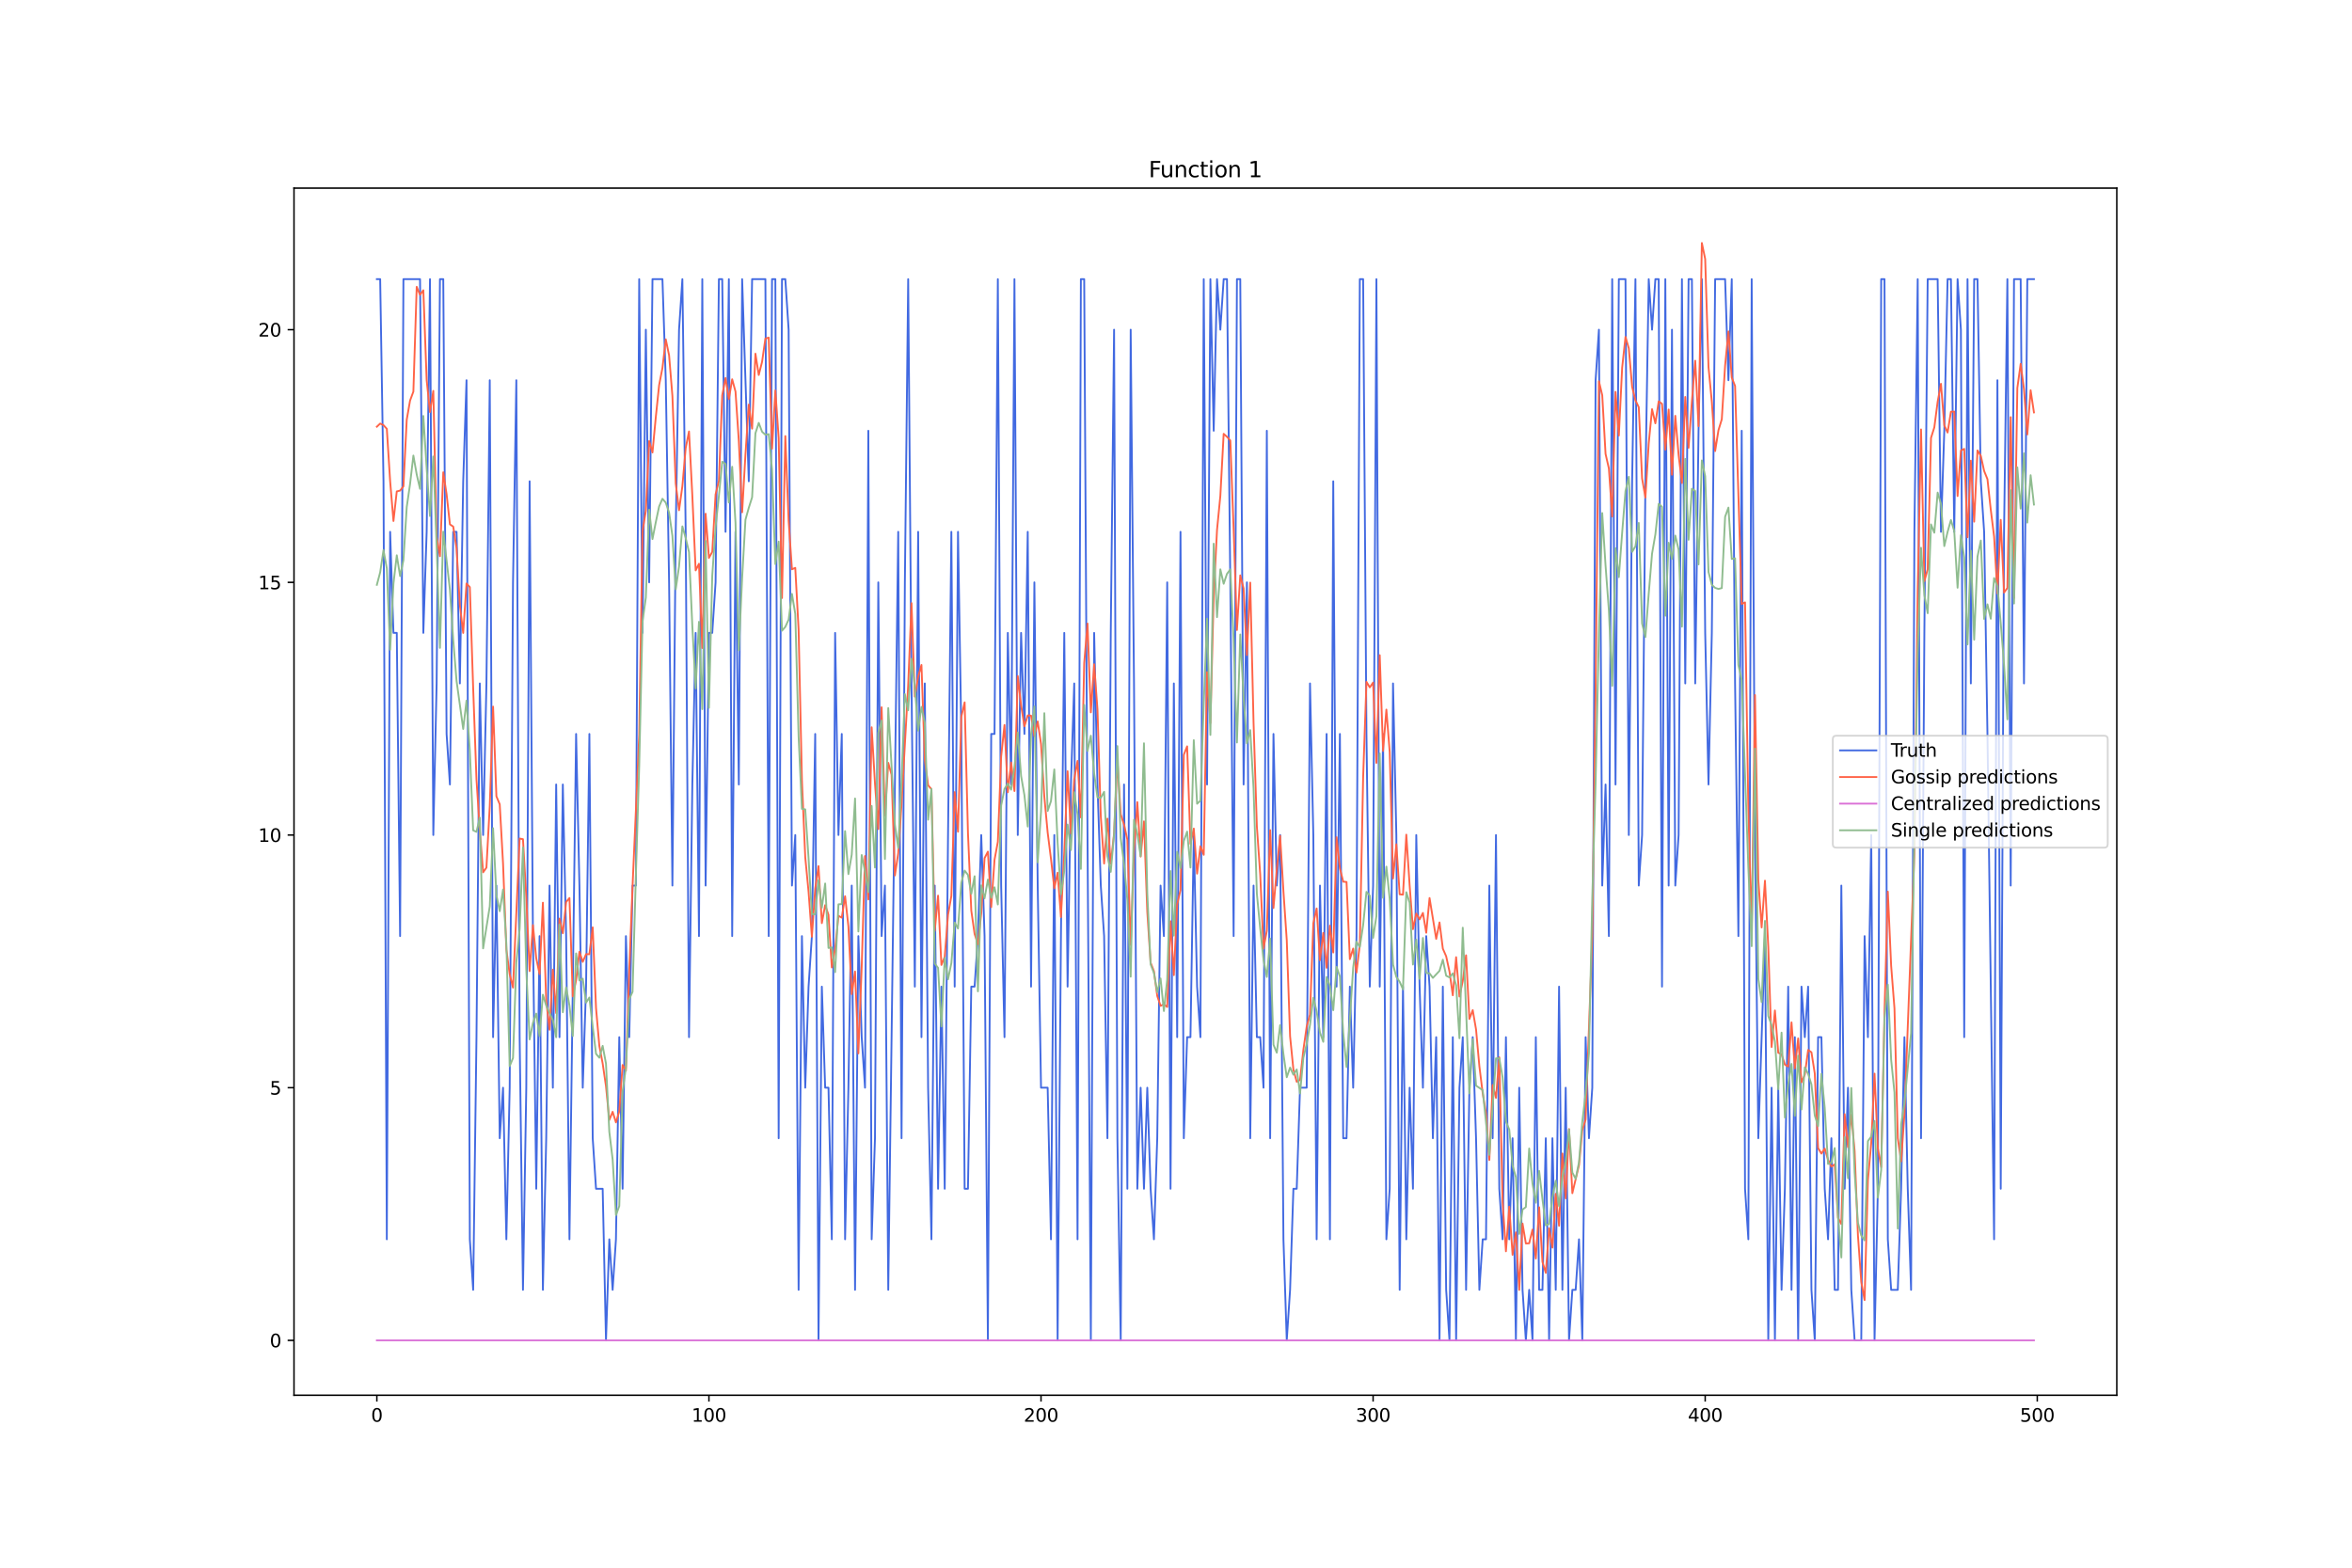 <?xml version="1.0" encoding="utf-8" standalone="no"?>
<!DOCTYPE svg PUBLIC "-//W3C//DTD SVG 1.1//EN"
  "http://www.w3.org/Graphics/SVG/1.1/DTD/svg11.dtd">
<svg xmlns:xlink="http://www.w3.org/1999/xlink" width="1296pt" height="864pt" viewBox="0 0 1296 864" xmlns="http://www.w3.org/2000/svg" version="1.1">
 <defs>
  <style type="text/css">*{stroke-linejoin: round; stroke-linecap: butt}</style>
 </defs>
 <g id="figure_1">
  <g id="patch_1">
   <path d="M 0 864 
L 1296 864 
L 1296 0 
L 0 0 
z
" style="fill: #ffffff"/>
  </g>
  <g id="axes_1">
   <g id="patch_2">
    <path d="M 162 768.96 
L 1166.4 768.96 
L 1166.4 103.68 
L 162 103.68 
z
" style="fill: #ffffff"/>
   </g>
   <g id="matplotlib.axis_1">
    <g id="xtick_1">
     <g id="line2d_1">
      <defs>
       <path id="m7143f6f6cc" d="M 0 0 
L 0 3.5 
" style="stroke: #000000; stroke-width: 0.8"/>
      </defs>
      <g>
       <use xlink:href="#m7143f6f6cc" x="207.655" y="768.96" style="stroke: #000000; stroke-width: 0.8"/>
      </g>
     </g>
     <g id="text_1">
      <!-- 0 -->
      <g transform="translate(204.473 783.558) scale(0.1 -0.1)">
       <defs>
        <path id="DejaVuSans-30" d="M 2034 4250 
Q 1547 4250 1301 3770 
Q 1056 3291 1056 2328 
Q 1056 1369 1301 889 
Q 1547 409 2034 409 
Q 2525 409 2770 889 
Q 3016 1369 3016 2328 
Q 3016 3291 2770 3770 
Q 2525 4250 2034 4250 
z
M 2034 4750 
Q 2819 4750 3233 4129 
Q 3647 3509 3647 2328 
Q 3647 1150 3233 529 
Q 2819 -91 2034 -91 
Q 1250 -91 836 529 
Q 422 1150 422 2328 
Q 422 3509 836 4129 
Q 1250 4750 2034 4750 
z
" transform="scale(0.016)"/>
       </defs>
       <use xlink:href="#DejaVuSans-30"/>
      </g>
     </g>
    </g>
    <g id="xtick_2">
     <g id="line2d_2">
      <g>
       <use xlink:href="#m7143f6f6cc" x="390.639" y="768.96" style="stroke: #000000; stroke-width: 0.8"/>
      </g>
     </g>
     <g id="text_2">
      <!-- 100 -->
      <g transform="translate(381.095 783.558) scale(0.1 -0.1)">
       <defs>
        <path id="DejaVuSans-31" d="M 794 531 
L 1825 531 
L 1825 4091 
L 703 3866 
L 703 4441 
L 1819 4666 
L 2450 4666 
L 2450 531 
L 3481 531 
L 3481 0 
L 794 0 
L 794 531 
z
" transform="scale(0.016)"/>
       </defs>
       <use xlink:href="#DejaVuSans-31"/>
       <use xlink:href="#DejaVuSans-30" x="63.623"/>
       <use xlink:href="#DejaVuSans-30" x="127.246"/>
      </g>
     </g>
    </g>
    <g id="xtick_3">
     <g id="line2d_3">
      <g>
       <use xlink:href="#m7143f6f6cc" x="573.623" y="768.96" style="stroke: #000000; stroke-width: 0.8"/>
      </g>
     </g>
     <g id="text_3">
      <!-- 200 -->
      <g transform="translate(564.079 783.558) scale(0.1 -0.1)">
       <defs>
        <path id="DejaVuSans-32" d="M 1228 531 
L 3431 531 
L 3431 0 
L 469 0 
L 469 531 
Q 828 903 1448 1529 
Q 2069 2156 2228 2338 
Q 2531 2678 2651 2914 
Q 2772 3150 2772 3378 
Q 2772 3750 2511 3984 
Q 2250 4219 1831 4219 
Q 1534 4219 1204 4116 
Q 875 4013 500 3803 
L 500 4441 
Q 881 4594 1212 4672 
Q 1544 4750 1819 4750 
Q 2544 4750 2975 4387 
Q 3406 4025 3406 3419 
Q 3406 3131 3298 2873 
Q 3191 2616 2906 2266 
Q 2828 2175 2409 1742 
Q 1991 1309 1228 531 
z
" transform="scale(0.016)"/>
       </defs>
       <use xlink:href="#DejaVuSans-32"/>
       <use xlink:href="#DejaVuSans-30" x="63.623"/>
       <use xlink:href="#DejaVuSans-30" x="127.246"/>
      </g>
     </g>
    </g>
    <g id="xtick_4">
     <g id="line2d_4">
      <g>
       <use xlink:href="#m7143f6f6cc" x="756.607" y="768.96" style="stroke: #000000; stroke-width: 0.8"/>
      </g>
     </g>
     <g id="text_4">
      <!-- 300 -->
      <g transform="translate(747.063 783.558) scale(0.1 -0.1)">
       <defs>
        <path id="DejaVuSans-33" d="M 2597 2516 
Q 3050 2419 3304 2112 
Q 3559 1806 3559 1356 
Q 3559 666 3084 287 
Q 2609 -91 1734 -91 
Q 1441 -91 1130 -33 
Q 819 25 488 141 
L 488 750 
Q 750 597 1062 519 
Q 1375 441 1716 441 
Q 2309 441 2620 675 
Q 2931 909 2931 1356 
Q 2931 1769 2642 2001 
Q 2353 2234 1838 2234 
L 1294 2234 
L 1294 2753 
L 1863 2753 
Q 2328 2753 2575 2939 
Q 2822 3125 2822 3475 
Q 2822 3834 2567 4026 
Q 2313 4219 1838 4219 
Q 1578 4219 1281 4162 
Q 984 4106 628 3988 
L 628 4550 
Q 988 4650 1302 4700 
Q 1616 4750 1894 4750 
Q 2613 4750 3031 4423 
Q 3450 4097 3450 3541 
Q 3450 3153 3228 2886 
Q 3006 2619 2597 2516 
z
" transform="scale(0.016)"/>
       </defs>
       <use xlink:href="#DejaVuSans-33"/>
       <use xlink:href="#DejaVuSans-30" x="63.623"/>
       <use xlink:href="#DejaVuSans-30" x="127.246"/>
      </g>
     </g>
    </g>
    <g id="xtick_5">
     <g id="line2d_5">
      <g>
       <use xlink:href="#m7143f6f6cc" x="939.591" y="768.96" style="stroke: #000000; stroke-width: 0.8"/>
      </g>
     </g>
     <g id="text_5">
      <!-- 400 -->
      <g transform="translate(930.047 783.558) scale(0.1 -0.1)">
       <defs>
        <path id="DejaVuSans-34" d="M 2419 4116 
L 825 1625 
L 2419 1625 
L 2419 4116 
z
M 2253 4666 
L 3047 4666 
L 3047 1625 
L 3713 1625 
L 3713 1100 
L 3047 1100 
L 3047 0 
L 2419 0 
L 2419 1100 
L 313 1100 
L 313 1709 
L 2253 4666 
z
" transform="scale(0.016)"/>
       </defs>
       <use xlink:href="#DejaVuSans-34"/>
       <use xlink:href="#DejaVuSans-30" x="63.623"/>
       <use xlink:href="#DejaVuSans-30" x="127.246"/>
      </g>
     </g>
    </g>
    <g id="xtick_6">
     <g id="line2d_6">
      <g>
       <use xlink:href="#m7143f6f6cc" x="1122.575" y="768.96" style="stroke: #000000; stroke-width: 0.8"/>
      </g>
     </g>
     <g id="text_6">
      <!-- 500 -->
      <g transform="translate(1113.032 783.558) scale(0.1 -0.1)">
       <defs>
        <path id="DejaVuSans-35" d="M 691 4666 
L 3169 4666 
L 3169 4134 
L 1269 4134 
L 1269 2991 
Q 1406 3038 1543 3061 
Q 1681 3084 1819 3084 
Q 2600 3084 3056 2656 
Q 3513 2228 3513 1497 
Q 3513 744 3044 326 
Q 2575 -91 1722 -91 
Q 1428 -91 1123 -41 
Q 819 9 494 109 
L 494 744 
Q 775 591 1075 516 
Q 1375 441 1709 441 
Q 2250 441 2565 725 
Q 2881 1009 2881 1497 
Q 2881 1984 2565 2268 
Q 2250 2553 1709 2553 
Q 1456 2553 1204 2497 
Q 953 2441 691 2322 
L 691 4666 
z
" transform="scale(0.016)"/>
       </defs>
       <use xlink:href="#DejaVuSans-35"/>
       <use xlink:href="#DejaVuSans-30" x="63.623"/>
       <use xlink:href="#DejaVuSans-30" x="127.246"/>
      </g>
     </g>
    </g>
   </g>
   <g id="matplotlib.axis_2">
    <g id="ytick_1">
     <g id="line2d_7">
      <defs>
       <path id="m792670efae" d="M 0 0 
L -3.5 0 
" style="stroke: #000000; stroke-width: 0.8"/>
      </defs>
      <g>
       <use xlink:href="#m792670efae" x="162" y="738.72" style="stroke: #000000; stroke-width: 0.8"/>
      </g>
     </g>
     <g id="text_7">
      <!-- 0 -->
      <g transform="translate(148.637 742.519) scale(0.1 -0.1)">
       <use xlink:href="#DejaVuSans-30"/>
      </g>
     </g>
    </g>
    <g id="ytick_2">
     <g id="line2d_8">
      <g>
       <use xlink:href="#m792670efae" x="162" y="599.466" style="stroke: #000000; stroke-width: 0.8"/>
      </g>
     </g>
     <g id="text_8">
      <!-- 5 -->
      <g transform="translate(148.637 603.265) scale(0.1 -0.1)">
       <use xlink:href="#DejaVuSans-35"/>
      </g>
     </g>
    </g>
    <g id="ytick_3">
     <g id="line2d_9">
      <g>
       <use xlink:href="#m792670efae" x="162" y="460.211" style="stroke: #000000; stroke-width: 0.8"/>
      </g>
     </g>
     <g id="text_9">
      <!-- 10 -->
      <g transform="translate(142.275 464.01) scale(0.1 -0.1)">
       <use xlink:href="#DejaVuSans-31"/>
       <use xlink:href="#DejaVuSans-30" x="63.623"/>
      </g>
     </g>
    </g>
    <g id="ytick_4">
     <g id="line2d_10">
      <g>
       <use xlink:href="#m792670efae" x="162" y="320.957" style="stroke: #000000; stroke-width: 0.8"/>
      </g>
     </g>
     <g id="text_10">
      <!-- 15 -->
      <g transform="translate(142.275 324.756) scale(0.1 -0.1)">
       <use xlink:href="#DejaVuSans-31"/>
       <use xlink:href="#DejaVuSans-35" x="63.623"/>
      </g>
     </g>
    </g>
    <g id="ytick_5">
     <g id="line2d_11">
      <g>
       <use xlink:href="#m792670efae" x="162" y="181.702" style="stroke: #000000; stroke-width: 0.8"/>
      </g>
     </g>
     <g id="text_11">
      <!-- 20 -->
      <g transform="translate(142.275 185.501) scale(0.1 -0.1)">
       <use xlink:href="#DejaVuSans-32"/>
       <use xlink:href="#DejaVuSans-30" x="63.623"/>
      </g>
     </g>
    </g>
   </g>
   <g id="line2d_12">
    <path d="M 207.655 153.851 
L 209.484 153.851 
L 211.314 265.255 
L 213.144 683.018 
L 214.974 293.106 
L 216.804 348.807 
L 218.634 348.807 
L 220.463 515.913 
L 222.293 153.851 
L 231.442 153.851 
L 233.272 348.807 
L 235.102 293.106 
L 236.932 153.851 
L 238.762 460.211 
L 240.592 376.658 
L 242.422 153.851 
L 244.251 153.851 
L 246.081 404.509 
L 247.911 432.36 
L 249.741 293.106 
L 251.571 293.106 
L 253.401 376.658 
L 255.23 265.255 
L 257.06 209.553 
L 258.89 683.018 
L 260.72 710.869 
L 262.55 571.615 
L 264.38 376.658 
L 266.209 460.211 
L 268.039 376.658 
L 269.869 209.553 
L 271.699 571.615 
L 273.529 488.062 
L 275.359 627.316 
L 277.189 599.466 
L 279.018 683.018 
L 280.848 599.466 
L 282.678 320.957 
L 284.508 209.553 
L 286.338 571.615 
L 288.168 710.869 
L 289.997 599.466 
L 291.827 265.255 
L 293.657 515.913 
L 295.487 655.167 
L 297.317 515.913 
L 299.147 710.869 
L 300.976 627.316 
L 302.806 488.062 
L 304.636 599.466 
L 306.466 432.36 
L 308.296 571.615 
L 310.126 432.36 
L 311.956 515.913 
L 313.785 683.018 
L 317.445 404.509 
L 319.275 488.062 
L 321.105 599.466 
L 322.935 543.764 
L 324.764 404.509 
L 326.594 627.316 
L 328.424 655.167 
L 332.084 655.167 
L 333.914 738.72 
L 335.743 683.018 
L 337.573 710.869 
L 339.403 683.018 
L 341.233 571.615 
L 343.063 655.167 
L 344.893 515.913 
L 346.723 571.615 
L 348.552 488.062 
L 350.382 488.062 
L 352.212 153.851 
L 354.042 348.807 
L 355.872 181.702 
L 357.702 320.957 
L 359.531 153.851 
L 365.021 153.851 
L 366.851 209.553 
L 368.681 320.957 
L 370.51 488.062 
L 372.34 293.106 
L 374.17 181.702 
L 376 153.851 
L 377.83 293.106 
L 379.66 571.615 
L 381.489 432.36 
L 383.319 348.807 
L 385.149 515.913 
L 386.979 153.851 
L 388.809 488.062 
L 390.639 348.807 
L 392.469 348.807 
L 394.298 320.957 
L 396.128 153.851 
L 397.958 153.851 
L 399.788 293.106 
L 401.618 153.851 
L 403.448 515.913 
L 405.277 293.106 
L 407.107 432.36 
L 408.937 153.851 
L 412.597 265.255 
L 414.427 153.851 
L 421.746 153.851 
L 423.576 515.913 
L 425.406 153.851 
L 427.236 153.851 
L 429.065 627.316 
L 430.895 153.851 
L 432.725 153.851 
L 434.555 181.702 
L 436.385 488.062 
L 438.215 460.211 
L 440.044 710.869 
L 441.874 515.913 
L 443.704 599.466 
L 445.534 543.764 
L 447.364 515.913 
L 449.194 404.509 
L 451.023 738.72 
L 452.853 543.764 
L 454.683 599.466 
L 456.513 599.466 
L 458.343 683.018 
L 460.173 348.807 
L 462.003 460.211 
L 463.832 404.509 
L 465.662 683.018 
L 467.492 599.466 
L 469.322 488.062 
L 471.152 710.869 
L 472.982 515.913 
L 474.811 571.615 
L 476.641 599.466 
L 478.471 237.404 
L 480.301 683.018 
L 482.131 627.316 
L 483.961 320.957 
L 485.79 515.913 
L 487.62 488.062 
L 489.45 710.869 
L 494.94 293.106 
L 496.77 627.316 
L 498.599 320.957 
L 500.429 153.851 
L 502.259 376.658 
L 504.089 543.764 
L 505.919 293.106 
L 507.749 571.615 
L 509.578 376.658 
L 511.408 599.466 
L 513.238 683.018 
L 515.068 488.062 
L 516.898 655.167 
L 518.728 543.764 
L 520.557 655.167 
L 522.387 460.211 
L 524.217 293.106 
L 526.047 543.764 
L 527.877 293.106 
L 529.707 404.509 
L 531.536 655.167 
L 533.366 655.167 
L 535.196 543.764 
L 537.026 543.764 
L 538.856 515.913 
L 540.686 460.211 
L 542.516 515.913 
L 544.345 738.72 
L 546.175 404.509 
L 548.005 404.509 
L 549.835 153.851 
L 551.665 488.062 
L 553.495 571.615 
L 555.324 348.807 
L 557.154 432.36 
L 558.984 153.851 
L 560.814 460.211 
L 562.644 348.807 
L 564.474 404.509 
L 566.303 293.106 
L 568.133 543.764 
L 569.963 320.957 
L 571.793 488.062 
L 573.623 599.466 
L 577.283 599.466 
L 579.112 683.018 
L 580.942 460.211 
L 582.772 738.72 
L 584.602 515.913 
L 586.432 348.807 
L 588.262 543.764 
L 590.091 432.36 
L 591.921 376.658 
L 593.751 683.018 
L 595.581 153.851 
L 597.411 153.851 
L 599.241 460.211 
L 601.07 738.72 
L 602.9 348.807 
L 604.73 432.36 
L 606.56 488.062 
L 608.39 515.913 
L 610.22 627.316 
L 612.05 348.807 
L 613.879 181.702 
L 615.709 627.316 
L 617.539 738.72 
L 619.369 432.36 
L 621.199 655.167 
L 623.029 181.702 
L 624.858 376.658 
L 626.688 655.167 
L 628.518 599.466 
L 630.348 655.167 
L 632.178 599.466 
L 634.008 655.167 
L 635.837 683.018 
L 637.667 627.316 
L 639.497 488.062 
L 641.327 515.913 
L 643.157 320.957 
L 644.987 655.167 
L 646.817 376.658 
L 648.646 571.615 
L 650.476 293.106 
L 652.306 627.316 
L 654.136 571.615 
L 655.966 571.615 
L 657.796 460.211 
L 659.625 543.764 
L 661.455 571.615 
L 663.285 153.851 
L 665.115 432.36 
L 666.945 153.851 
L 668.775 237.404 
L 670.604 153.851 
L 672.434 181.702 
L 674.264 153.851 
L 676.094 153.851 
L 677.924 320.957 
L 679.754 515.913 
L 681.583 153.851 
L 683.413 153.851 
L 685.243 432.36 
L 687.073 320.957 
L 688.903 627.316 
L 690.733 488.062 
L 692.563 571.615 
L 694.392 571.615 
L 696.222 599.466 
L 698.052 237.404 
L 699.882 627.316 
L 701.712 404.509 
L 703.542 488.062 
L 705.371 460.211 
L 707.201 683.018 
L 709.031 738.72 
L 710.861 710.869 
L 712.691 655.167 
L 714.521 655.167 
L 716.35 599.466 
L 720.01 599.466 
L 721.84 376.658 
L 723.67 460.211 
L 725.5 683.018 
L 727.33 488.062 
L 729.159 571.615 
L 730.989 404.509 
L 732.819 683.018 
L 734.649 265.255 
L 736.479 543.764 
L 738.309 404.509 
L 740.138 627.316 
L 741.968 627.316 
L 743.798 543.764 
L 745.628 599.466 
L 747.458 515.913 
L 749.288 153.851 
L 751.117 153.851 
L 752.947 404.509 
L 754.777 543.764 
L 756.607 488.062 
L 758.437 153.851 
L 760.267 543.764 
L 762.097 404.509 
L 763.926 683.018 
L 765.756 655.167 
L 767.586 376.658 
L 769.416 460.211 
L 771.246 710.869 
L 773.076 543.764 
L 774.905 683.018 
L 776.735 599.466 
L 778.565 655.167 
L 780.395 460.211 
L 782.225 543.764 
L 784.055 599.466 
L 785.884 515.913 
L 787.714 543.764 
L 789.544 627.316 
L 791.374 571.615 
L 793.204 738.72 
L 795.034 543.764 
L 796.864 710.869 
L 798.693 738.72 
L 800.523 571.615 
L 802.353 738.72 
L 804.183 599.466 
L 806.013 571.615 
L 807.843 710.869 
L 809.672 599.466 
L 811.502 571.615 
L 813.332 627.316 
L 815.162 710.869 
L 816.992 683.018 
L 818.822 683.018 
L 820.651 488.062 
L 822.481 627.316 
L 824.311 460.211 
L 826.141 655.167 
L 827.971 683.018 
L 829.801 571.615 
L 831.63 683.018 
L 833.46 627.316 
L 835.29 738.72 
L 837.12 599.466 
L 838.95 710.869 
L 840.78 738.72 
L 842.61 710.869 
L 844.439 738.72 
L 846.269 571.615 
L 848.099 710.869 
L 849.929 710.869 
L 851.759 627.316 
L 853.589 738.72 
L 855.418 627.316 
L 857.248 710.869 
L 859.078 543.764 
L 860.908 710.869 
L 862.738 599.466 
L 864.568 738.72 
L 866.397 710.869 
L 868.227 710.869 
L 870.057 683.018 
L 871.887 738.72 
L 873.717 571.615 
L 875.547 627.316 
L 877.377 599.466 
L 879.206 209.553 
L 881.036 181.702 
L 882.866 488.062 
L 884.696 432.36 
L 886.526 515.913 
L 888.356 153.851 
L 890.185 432.36 
L 892.015 153.851 
L 895.675 153.851 
L 897.505 460.211 
L 899.335 265.255 
L 901.164 153.851 
L 902.994 488.062 
L 904.824 460.211 
L 906.654 265.255 
L 908.484 153.851 
L 910.314 181.702 
L 912.144 153.851 
L 913.973 153.851 
L 915.803 543.764 
L 917.633 153.851 
L 919.463 488.062 
L 921.293 181.702 
L 923.123 488.062 
L 924.952 460.211 
L 926.782 153.851 
L 928.612 376.658 
L 930.442 153.851 
L 932.272 153.851 
L 934.102 376.658 
L 935.931 237.404 
L 937.761 153.851 
L 939.591 348.807 
L 941.421 432.36 
L 943.251 348.807 
L 945.081 153.851 
L 950.57 153.851 
L 952.4 209.553 
L 954.23 153.851 
L 956.06 376.658 
L 957.89 515.913 
L 959.719 237.404 
L 961.549 655.167 
L 963.379 683.018 
L 965.209 153.851 
L 967.039 460.211 
L 968.869 627.316 
L 972.528 515.913 
L 974.358 738.72 
L 976.188 599.466 
L 978.018 738.72 
L 979.848 599.466 
L 981.678 710.869 
L 983.507 655.167 
L 985.337 543.764 
L 987.167 710.869 
L 988.997 571.615 
L 990.827 738.72 
L 992.657 543.764 
L 994.486 571.615 
L 996.316 543.764 
L 998.146 710.869 
L 999.976 738.72 
L 1001.806 571.615 
L 1003.636 571.615 
L 1005.465 655.167 
L 1007.295 683.018 
L 1009.125 627.316 
L 1010.955 710.869 
L 1012.785 710.869 
L 1014.615 488.062 
L 1016.444 655.167 
L 1018.274 599.466 
L 1020.104 710.869 
L 1021.934 738.72 
L 1025.594 738.72 
L 1027.424 515.913 
L 1029.253 571.615 
L 1031.083 460.211 
L 1032.913 738.72 
L 1034.743 655.167 
L 1036.573 153.851 
L 1038.403 153.851 
L 1040.232 683.018 
L 1042.062 710.869 
L 1045.722 710.869 
L 1047.552 655.167 
L 1049.382 571.615 
L 1051.211 655.167 
L 1053.041 710.869 
L 1054.871 293.106 
L 1056.701 153.851 
L 1058.531 627.316 
L 1060.361 348.807 
L 1062.191 153.851 
L 1067.68 153.851 
L 1069.51 293.106 
L 1071.34 237.404 
L 1073.17 153.851 
L 1074.999 153.851 
L 1076.829 293.106 
L 1078.659 153.851 
L 1080.489 181.702 
L 1082.319 571.615 
L 1084.149 153.851 
L 1085.978 376.658 
L 1087.808 153.851 
L 1089.638 153.851 
L 1091.468 265.255 
L 1093.298 293.106 
L 1095.128 404.509 
L 1098.787 683.018 
L 1100.617 209.553 
L 1102.447 655.167 
L 1104.277 293.106 
L 1106.107 153.851 
L 1107.937 488.062 
L 1109.766 153.851 
L 1113.426 153.851 
L 1115.256 376.658 
L 1117.086 153.851 
L 1120.745 153.851 
L 1120.745 153.851 
" clip-path="url(#p0421cc90f9)" style="fill: none; stroke: #4169e1; stroke-linecap: square"/>
   </g>
   <g id="line2d_13">
    <path d="M 207.655 235.17 
L 209.484 233.431 
L 211.314 234.307 
L 213.144 236.338 
L 214.974 265.211 
L 216.804 287.143 
L 218.634 270.823 
L 220.463 270.387 
L 222.293 268.042 
L 224.123 231.277 
L 225.953 220.772 
L 227.783 215.811 
L 229.613 158.062 
L 231.442 162.478 
L 233.272 159.967 
L 235.102 209.53 
L 236.932 227.106 
L 238.762 215.432 
L 240.592 295.748 
L 242.422 306.539 
L 244.251 260.292 
L 246.081 272.341 
L 247.911 289 
L 249.741 290.226 
L 251.571 302.204 
L 253.401 333.558 
L 255.23 348.844 
L 257.06 321.591 
L 258.89 323.58 
L 260.72 379.111 
L 262.55 429.595 
L 264.38 457.663 
L 266.209 480.757 
L 268.039 478.157 
L 269.869 444.101 
L 271.699 389.432 
L 273.529 438.862 
L 275.359 443.282 
L 277.189 475.845 
L 279.018 523.318 
L 280.848 536.964 
L 282.678 544.305 
L 286.338 462.149 
L 288.168 462.498 
L 289.997 494.55 
L 291.827 535.218 
L 293.657 509.885 
L 295.487 528.104 
L 297.317 536.844 
L 299.147 497.496 
L 300.976 551.561 
L 302.806 567.534 
L 304.636 534.398 
L 306.466 558.329 
L 308.296 506.256 
L 310.126 514.338 
L 311.956 497.136 
L 313.785 494.919 
L 315.615 549.152 
L 317.445 540.28 
L 319.275 524.556 
L 321.105 530.098 
L 322.935 525.878 
L 324.764 525.885 
L 326.594 511.098 
L 328.424 555.611 
L 330.254 576.455 
L 332.084 586.111 
L 333.914 598.653 
L 335.743 617.259 
L 337.573 612.738 
L 339.403 618.599 
L 341.233 612.522 
L 343.063 586.932 
L 344.893 590.083 
L 346.723 535.149 
L 348.552 488.317 
L 352.212 405.083 
L 354.042 292.793 
L 355.872 281.508 
L 357.702 243.074 
L 359.531 249.383 
L 361.361 229.876 
L 363.191 212.243 
L 365.021 202.801 
L 366.851 187.032 
L 368.681 195.824 
L 370.51 218.248 
L 372.34 266.531 
L 374.17 281.209 
L 376 267.945 
L 377.83 246.974 
L 379.66 237.782 
L 381.489 273.16 
L 383.319 314.367 
L 385.149 310.706 
L 386.979 357.157 
L 388.809 283.118 
L 390.639 307.482 
L 392.469 304.136 
L 394.298 272.455 
L 396.128 265.056 
L 397.958 217.887 
L 399.788 208.334 
L 401.618 219.978 
L 403.448 209.031 
L 405.277 215.82 
L 407.107 243.059 
L 408.937 282.332 
L 410.767 250.372 
L 412.597 222.968 
L 414.427 236.238 
L 416.256 194.922 
L 418.086 206.673 
L 419.916 199.403 
L 421.746 186.593 
L 423.576 186.065 
L 425.406 247.305 
L 427.236 215.219 
L 429.065 241.43 
L 430.895 329.598 
L 432.725 240.351 
L 434.555 287.145 
L 436.385 313.749 
L 438.215 312.963 
L 440.044 346.979 
L 441.874 430.013 
L 443.704 472.424 
L 445.534 491.461 
L 447.364 516.282 
L 449.194 489.76 
L 451.023 477.337 
L 452.853 508.764 
L 454.683 498.857 
L 456.513 504.186 
L 458.343 533.189 
L 460.173 522.788 
L 462.003 504.727 
L 463.832 505.748 
L 465.662 493.924 
L 467.492 510.641 
L 469.322 547.899 
L 471.152 535.437 
L 472.982 580.563 
L 474.811 532.83 
L 476.641 471.788 
L 478.471 495.726 
L 480.301 400.833 
L 482.131 431.793 
L 483.961 456.951 
L 485.79 389.79 
L 487.62 449.453 
L 489.45 420.433 
L 491.28 426.973 
L 493.11 482.499 
L 494.94 470.192 
L 496.77 443.197 
L 500.429 377.654 
L 502.259 332.435 
L 504.089 383.942 
L 505.919 372.926 
L 507.749 366.484 
L 509.578 418.56 
L 511.408 432.767 
L 513.238 434.952 
L 515.068 513.06 
L 516.898 493.61 
L 518.728 531.816 
L 520.557 527.349 
L 522.387 504.094 
L 524.217 493.811 
L 526.047 436.556 
L 527.877 458.387 
L 529.707 394.932 
L 531.536 387.087 
L 533.366 459.143 
L 535.196 501.862 
L 537.026 514.732 
L 538.856 520.351 
L 540.686 503.371 
L 542.516 472.939 
L 544.345 469.369 
L 546.175 499.948 
L 548.005 473.857 
L 549.835 463.94 
L 551.665 416.798 
L 553.495 399.566 
L 555.324 436.646 
L 557.154 420.239 
L 558.984 435.958 
L 560.814 372.607 
L 562.644 388.691 
L 564.474 400.292 
L 566.303 394.304 
L 568.133 394.403 
L 569.963 405.709 
L 571.793 397.613 
L 573.623 410.023 
L 575.453 439.154 
L 577.283 458.835 
L 579.112 473.367 
L 580.942 489.578 
L 582.772 480.973 
L 584.602 505.437 
L 586.432 469.757 
L 588.262 425.042 
L 590.091 459.415 
L 591.921 429.338 
L 593.751 419.371 
L 595.581 450.51 
L 597.411 365.486 
L 599.241 343.647 
L 601.07 392.612 
L 602.9 366.093 
L 604.73 391.01 
L 606.56 450.045 
L 608.39 475.925 
L 610.22 451.171 
L 612.05 476.084 
L 613.879 459.326 
L 615.709 418.907 
L 617.539 448.806 
L 619.369 454.408 
L 621.199 462.773 
L 623.029 520.84 
L 624.858 469.346 
L 626.688 442.07 
L 628.518 472.094 
L 630.348 452.678 
L 632.178 502.602 
L 634.008 530.541 
L 635.837 535.236 
L 637.667 548.91 
L 639.497 554.369 
L 641.327 553.434 
L 643.157 554.994 
L 644.987 507.73 
L 646.817 537.436 
L 648.646 498.424 
L 650.476 490.518 
L 652.306 415.949 
L 654.136 411.337 
L 655.966 465.067 
L 657.796 456.647 
L 659.625 481.496 
L 661.455 466.43 
L 663.285 471.12 
L 665.115 370.41 
L 666.945 398.499 
L 668.775 328.384 
L 670.604 292.068 
L 672.434 273.335 
L 674.264 239.08 
L 676.094 240.744 
L 677.924 242.771 
L 679.754 291.567 
L 681.583 347.223 
L 683.413 317.091 
L 685.243 324.305 
L 687.073 361.008 
L 688.903 321.092 
L 690.733 398.255 
L 692.563 455.529 
L 694.392 481.748 
L 696.222 522.784 
L 698.052 512.926 
L 699.882 457.498 
L 701.712 500.444 
L 703.542 479.162 
L 705.371 460.64 
L 707.201 491.205 
L 709.031 518.152 
L 710.861 571.087 
L 712.691 589.496 
L 714.521 596.191 
L 716.35 595.229 
L 718.18 578.58 
L 720.01 565.767 
L 721.84 559.081 
L 723.67 508.839 
L 725.5 500.675 
L 727.33 529.198 
L 729.159 514.148 
L 730.989 533.376 
L 732.819 510.16 
L 734.649 524.96 
L 736.479 461.409 
L 738.309 478.526 
L 740.138 485.926 
L 741.968 486.084 
L 743.798 528.621 
L 745.628 522.77 
L 747.458 536.039 
L 749.288 520.56 
L 751.117 428.305 
L 752.947 375.787 
L 754.777 378.828 
L 756.607 376.19 
L 758.437 420.45 
L 760.267 361.094 
L 762.097 413.872 
L 763.926 391.073 
L 765.756 414.465 
L 767.586 484.168 
L 769.416 465.311 
L 771.246 492.887 
L 773.076 493.065 
L 774.905 460.01 
L 776.735 487.905 
L 778.565 512.107 
L 780.395 503.478 
L 782.225 506.699 
L 784.055 503.144 
L 785.884 514.06 
L 787.714 494.93 
L 791.374 517.454 
L 793.204 508.372 
L 795.034 522.831 
L 796.864 527.027 
L 798.693 535.433 
L 800.523 548.543 
L 802.353 527.522 
L 804.183 549.22 
L 806.013 540.68 
L 807.843 526.494 
L 809.672 561.597 
L 811.502 556.702 
L 813.332 567.351 
L 815.162 587.629 
L 816.992 602.458 
L 818.822 613.466 
L 820.651 639.334 
L 822.481 597.982 
L 824.311 605.066 
L 826.141 582.735 
L 827.971 662.449 
L 829.801 689.631 
L 831.63 665.031 
L 833.46 691.581 
L 835.29 679.203 
L 837.12 710.906 
L 838.95 674.335 
L 840.78 685.319 
L 842.61 685.212 
L 844.439 677.646 
L 846.269 693.619 
L 848.099 665.348 
L 849.929 695.531 
L 851.759 701.485 
L 853.589 676.936 
L 855.418 687.603 
L 857.248 657.948 
L 859.078 675.58 
L 860.908 635.719 
L 862.738 660.449 
L 864.568 622.257 
L 866.397 657.611 
L 870.057 642.155 
L 871.887 622.944 
L 873.717 616.999 
L 877.377 516.052 
L 879.206 379.433 
L 881.036 210.089 
L 882.866 217.822 
L 884.696 250.172 
L 886.526 258.157 
L 888.356 284.631 
L 890.185 215.98 
L 892.015 240.04 
L 893.845 202.587 
L 895.675 185.681 
L 897.505 191.957 
L 899.335 213.209 
L 901.164 220.622 
L 902.994 224.415 
L 904.824 263.701 
L 906.654 274.217 
L 908.484 244.299 
L 910.314 225.493 
L 912.144 233.312 
L 913.973 221.214 
L 915.803 222.549 
L 917.633 247.808 
L 919.463 225.696 
L 921.293 261.612 
L 923.123 229.16 
L 924.952 250.772 
L 926.782 266.203 
L 928.612 218.768 
L 930.442 246.796 
L 932.272 221.14 
L 934.102 198.797 
L 935.931 234.845 
L 937.761 133.92 
L 939.591 142.748 
L 941.421 202.294 
L 943.251 221.432 
L 945.081 248.608 
L 946.911 237.083 
L 948.74 231.071 
L 950.57 201.441 
L 952.4 182.656 
L 954.23 208.056 
L 956.06 212.719 
L 959.719 332.887 
L 961.549 331.992 
L 963.379 445.755 
L 965.209 513.907 
L 967.039 383.066 
L 968.869 485.115 
L 970.698 511.145 
L 972.528 485.377 
L 974.358 521.853 
L 976.188 577.033 
L 978.018 556.895 
L 979.848 580.205 
L 981.678 581.029 
L 983.507 586.759 
L 985.337 587.804 
L 987.167 563.47 
L 988.997 588.831 
L 990.827 572.305 
L 992.657 596.461 
L 994.486 592.291 
L 996.316 578.679 
L 998.146 579.943 
L 999.976 591.643 
L 1001.806 632.739 
L 1003.636 635.783 
L 1005.465 633 
L 1007.295 639.215 
L 1009.125 642.952 
L 1010.955 641.731 
L 1012.785 671.256 
L 1014.615 674.598 
L 1016.444 614.027 
L 1018.274 632.231 
L 1020.104 614.334 
L 1021.934 634.312 
L 1023.764 680.889 
L 1025.594 706.479 
L 1027.424 716.505 
L 1029.253 650.391 
L 1031.083 630.063 
L 1032.913 591.704 
L 1034.743 632.799 
L 1036.573 643.257 
L 1038.403 557.372 
L 1040.232 491.397 
L 1042.062 532.254 
L 1043.892 555.766 
L 1045.722 627.29 
L 1047.552 640.098 
L 1049.382 614.159 
L 1053.041 517.956 
L 1054.871 470.305 
L 1056.701 325.155 
L 1058.531 236.663 
L 1060.361 320.322 
L 1062.191 313.789 
L 1064.02 241.362 
L 1065.85 235.54 
L 1067.68 221.401 
L 1069.51 211.517 
L 1071.34 234.366 
L 1073.17 238.382 
L 1074.999 226.889 
L 1076.829 226.836 
L 1078.659 273.388 
L 1080.489 248.312 
L 1082.319 247.388 
L 1084.149 296.097 
L 1085.978 253.867 
L 1087.808 287.515 
L 1089.638 248.25 
L 1091.468 251.206 
L 1093.298 259.559 
L 1095.128 264.081 
L 1096.958 280.946 
L 1098.787 295.694 
L 1100.617 327.042 
L 1102.447 286.519 
L 1104.277 326.602 
L 1106.107 324.022 
L 1107.937 229.897 
L 1109.766 329.625 
L 1111.596 213.821 
L 1113.426 200.507 
L 1115.256 214.545 
L 1117.086 239.472 
L 1118.916 215.069 
L 1120.745 227.286 
L 1120.745 227.286 
" clip-path="url(#p0421cc90f9)" style="fill: none; stroke: #ff6347; stroke-linecap: square"/>
   </g>
   <g id="line2d_14">
    <path d="M 207.655 738.72 
L 1120.745 738.72 
L 1120.745 738.72 
" clip-path="url(#p0421cc90f9)" style="fill: none; stroke: #da70d6; stroke-linecap: square"/>
   </g>
   <g id="line2d_15">
    <path d="M 207.655 322.323 
L 209.484 315.409 
L 211.314 303.166 
L 213.144 313.249 
L 214.974 358.105 
L 216.804 321.61 
L 218.634 306.034 
L 220.463 317.496 
L 222.293 308.754 
L 224.123 279.449 
L 225.953 266.729 
L 227.783 251.065 
L 229.613 261.49 
L 231.442 269.413 
L 233.272 229.232 
L 235.102 258.19 
L 236.932 284.399 
L 238.762 251.598 
L 240.592 300.731 
L 242.422 357.066 
L 244.251 293.01 
L 247.911 324.888 
L 249.741 352.786 
L 251.571 375.268 
L 255.23 401.765 
L 257.06 386.146 
L 258.89 413.744 
L 260.72 457.623 
L 262.55 458.46 
L 264.38 450.612 
L 266.209 522.681 
L 269.869 499.52 
L 271.699 456.432 
L 273.529 493.243 
L 275.359 502.204 
L 277.189 490.245 
L 279.018 520.243 
L 280.848 587.592 
L 282.678 583.103 
L 284.508 530.404 
L 286.338 511.991 
L 288.168 467.039 
L 289.997 534.715 
L 291.827 572.868 
L 293.657 563.763 
L 295.487 558.604 
L 297.317 571.017 
L 299.147 548.225 
L 300.976 554.209 
L 304.636 562.28 
L 306.466 571.67 
L 308.296 509.582 
L 310.126 557.881 
L 311.956 544.142 
L 313.785 554.214 
L 315.615 570.973 
L 317.445 525.466 
L 319.275 540.387 
L 321.105 539.338 
L 322.935 552.571 
L 324.764 549.75 
L 326.594 565.821 
L 328.424 580.799 
L 330.254 582.943 
L 332.084 576.392 
L 333.914 586.192 
L 335.743 623.805 
L 337.573 638.957 
L 339.403 669.698 
L 341.233 664.721 
L 343.063 601.477 
L 344.893 588.478 
L 346.723 550.706 
L 348.552 546.602 
L 350.382 482.551 
L 352.212 422.395 
L 354.042 342.627 
L 355.872 329.33 
L 357.702 280.952 
L 359.531 297.097 
L 361.361 287.762 
L 363.191 279.121 
L 365.021 274.883 
L 366.851 277.022 
L 368.681 282.467 
L 370.51 295.349 
L 372.34 324.789 
L 374.17 312.111 
L 376 290.102 
L 377.83 296.506 
L 379.66 304.282 
L 381.489 345.135 
L 383.319 379.415 
L 385.149 342.706 
L 386.979 390.834 
L 388.809 298.119 
L 390.639 390.093 
L 392.469 317.228 
L 394.298 290.47 
L 396.128 273.308 
L 397.958 254.454 
L 399.788 255.718 
L 401.618 276.947 
L 403.448 257.25 
L 405.277 288.186 
L 407.107 358.406 
L 408.937 318.309 
L 410.767 286.413 
L 412.597 279.859 
L 414.427 274.062 
L 416.256 238.799 
L 418.086 233.062 
L 419.916 237.952 
L 421.746 239.596 
L 423.576 239.264 
L 425.406 258.741 
L 427.236 310.903 
L 429.065 298.495 
L 430.895 347.606 
L 432.725 345.495 
L 434.555 341.478 
L 436.385 327.335 
L 438.215 338.343 
L 440.044 405.742 
L 441.874 445.775 
L 443.704 446.06 
L 445.534 472.956 
L 447.364 503.769 
L 449.194 503.893 
L 451.023 485.137 
L 452.853 500.251 
L 454.683 486.927 
L 456.513 522.438 
L 458.343 522.178 
L 460.173 535.784 
L 462.003 498.385 
L 463.832 498.259 
L 465.662 458.06 
L 467.492 481.759 
L 469.322 471.02 
L 471.152 440.07 
L 472.982 513.377 
L 474.811 471.222 
L 476.641 480.265 
L 478.471 491.673 
L 480.301 444.175 
L 482.131 478.135 
L 483.961 403.854 
L 485.79 397.142 
L 487.62 473.429 
L 489.45 390.212 
L 493.11 454.534 
L 494.94 467.362 
L 496.77 429.638 
L 498.599 382.565 
L 500.429 391.475 
L 502.259 363.085 
L 504.089 378.494 
L 505.919 402.683 
L 507.749 389.582 
L 509.578 398.377 
L 511.408 451.767 
L 513.238 434.757 
L 515.068 531.037 
L 516.898 533.427 
L 518.728 565.707 
L 520.557 527.862 
L 522.387 539.724 
L 524.217 530.784 
L 526.047 508.451 
L 527.877 511.72 
L 529.707 486.464 
L 531.536 479.797 
L 533.366 482.193 
L 535.196 492.616 
L 537.026 482.91 
L 538.856 546.364 
L 540.686 487.921 
L 542.516 495.126 
L 544.345 484.757 
L 546.175 494.836 
L 548.005 488.995 
L 549.835 498.475 
L 551.665 443.887 
L 553.495 434.809 
L 555.324 431.848 
L 557.154 435.217 
L 558.984 422.68 
L 560.814 403.658 
L 562.644 427.688 
L 564.474 438.222 
L 566.303 455.545 
L 568.133 404.739 
L 569.963 389.314 
L 571.793 475.289 
L 573.623 447.303 
L 575.453 393.055 
L 577.283 446.977 
L 579.112 441.504 
L 580.942 424.06 
L 582.772 464.562 
L 584.602 492.818 
L 586.432 479.986 
L 588.262 454.441 
L 590.091 468.502 
L 591.921 436.575 
L 593.751 448.837 
L 595.581 478.89 
L 597.411 388.489 
L 599.241 413.861 
L 601.07 405.473 
L 602.9 426.258 
L 604.73 439.483 
L 606.56 439.698 
L 608.39 436.4 
L 610.22 471.913 
L 612.05 480.518 
L 613.879 459.819 
L 615.709 411.181 
L 617.539 462.05 
L 619.369 476.112 
L 621.199 496.025 
L 623.029 538.282 
L 624.858 451.789 
L 626.688 459.479 
L 628.518 471.856 
L 630.348 409.641 
L 632.178 492.258 
L 634.008 531.467 
L 635.837 536.215 
L 637.667 546.808 
L 639.497 539.238 
L 641.327 557.207 
L 643.157 539.869 
L 644.987 480.06 
L 646.817 515.645 
L 648.646 469.477 
L 650.476 478.403 
L 652.306 463.483 
L 654.136 458.305 
L 655.966 478.119 
L 657.796 407.928 
L 659.625 442.969 
L 661.455 441.304 
L 663.285 387.893 
L 665.115 340.952 
L 666.945 405.04 
L 668.775 299.638 
L 670.604 340.138 
L 672.434 313.773 
L 674.264 321.735 
L 676.094 316.26 
L 677.924 313.825 
L 679.754 352.352 
L 681.583 409.22 
L 683.413 349.685 
L 685.243 384.468 
L 687.073 409.688 
L 688.903 402.379 
L 690.733 434.576 
L 692.563 492.594 
L 694.392 511.565 
L 696.222 529.042 
L 698.052 538.434 
L 699.882 517.283 
L 701.712 575.787 
L 703.542 580.166 
L 705.371 565.007 
L 707.201 580.914 
L 709.031 593.711 
L 710.861 588.391 
L 712.691 592.289 
L 714.521 589.414 
L 716.35 602.639 
L 718.18 582.957 
L 720.01 575.298 
L 721.84 564.855 
L 723.67 549.902 
L 725.5 557.409 
L 727.33 569.088 
L 729.159 574.193 
L 730.989 538.498 
L 732.819 543.438 
L 734.649 556.769 
L 736.479 532.857 
L 738.309 538.183 
L 740.138 569.13 
L 741.968 588.084 
L 743.798 561.829 
L 745.628 533.253 
L 747.458 518.978 
L 749.288 521.986 
L 751.117 509.865 
L 752.947 491.537 
L 754.777 493.602 
L 756.607 516.884 
L 758.437 504.878 
L 760.267 415.251 
L 762.097 494.819 
L 763.926 477.618 
L 765.756 495.428 
L 767.586 531.578 
L 769.416 538.43 
L 771.246 541.093 
L 773.076 545.241 
L 774.905 491.719 
L 776.735 497.53 
L 778.565 531.599 
L 780.395 517.813 
L 782.225 539.48 
L 784.055 516.925 
L 785.884 536.21 
L 787.714 536.458 
L 789.544 538.938 
L 793.204 535.068 
L 795.034 528.918 
L 796.864 537.762 
L 798.693 538.668 
L 800.523 536.463 
L 802.353 542.999 
L 804.183 572.201 
L 806.013 511.28 
L 809.672 602.601 
L 811.502 572.71 
L 813.332 598.328 
L 816.992 600.805 
L 820.651 636.508 
L 824.311 583.268 
L 826.141 583.27 
L 827.971 593.851 
L 829.801 618.116 
L 831.63 622.467 
L 833.46 642.435 
L 835.29 648.811 
L 837.12 680.061 
L 838.95 666.603 
L 840.78 665.279 
L 842.61 632.963 
L 844.439 652.311 
L 846.269 662.862 
L 848.099 645.315 
L 849.929 660.959 
L 851.759 675.343 
L 853.589 674.536 
L 855.418 659.956 
L 857.248 650.71 
L 859.078 664.803 
L 860.908 648.84 
L 862.738 640.347 
L 864.568 622.519 
L 866.397 646.233 
L 868.227 649.695 
L 870.057 640.45 
L 871.887 618.146 
L 873.717 602.592 
L 875.547 580.318 
L 877.377 494.669 
L 879.206 431.053 
L 881.036 348.77 
L 882.866 282.755 
L 884.696 311.793 
L 886.526 336.384 
L 888.356 377.965 
L 890.185 302.126 
L 892.015 318.079 
L 893.845 293.528 
L 895.675 270.65 
L 897.505 262.764 
L 899.335 304.148 
L 901.164 301.069 
L 902.994 288.209 
L 904.824 343.619 
L 906.654 351.094 
L 908.484 327.14 
L 910.314 305.13 
L 912.144 294.511 
L 913.973 277.697 
L 915.803 279.322 
L 917.633 339.351 
L 919.463 299.131 
L 921.293 308.027 
L 923.123 295.163 
L 924.952 302.929 
L 926.782 345.358 
L 928.612 252.906 
L 930.442 297.495 
L 932.272 269.342 
L 934.102 270.601 
L 935.931 311.082 
L 937.761 253.75 
L 939.591 262.453 
L 941.421 315.22 
L 943.251 322.306 
L 945.081 324.004 
L 946.911 324.584 
L 948.74 324.118 
L 950.57 284.799 
L 952.4 279.744 
L 954.23 308.054 
L 956.06 307.68 
L 957.89 366.495 
L 959.719 374.803 
L 963.379 478.335 
L 965.209 521.48 
L 967.039 412.616 
L 968.869 539.488 
L 970.698 552.29 
L 972.528 507.523 
L 974.358 559.932 
L 976.188 565.063 
L 978.018 573.956 
L 979.848 600.307 
L 981.678 569.113 
L 983.507 615.91 
L 985.337 597.505 
L 987.167 586.351 
L 988.997 614.978 
L 990.827 581.762 
L 992.657 611.487 
L 994.486 588.269 
L 996.316 591.858 
L 998.146 597.72 
L 999.976 614.716 
L 1001.806 620.629 
L 1003.636 591.857 
L 1005.465 610.528 
L 1007.295 641.491 
L 1009.125 640.791 
L 1010.955 632.735 
L 1012.785 670.703 
L 1014.615 693.054 
L 1016.444 626.646 
L 1018.274 649.355 
L 1020.104 599.648 
L 1021.934 646.148 
L 1023.764 673.869 
L 1025.594 680.924 
L 1027.424 683.599 
L 1029.253 628.905 
L 1031.083 626.378 
L 1032.913 617.793 
L 1034.743 660.064 
L 1036.573 644.875 
L 1038.403 560.964 
L 1040.232 542.654 
L 1042.062 584.033 
L 1043.892 602.101 
L 1045.722 677.086 
L 1047.552 619.556 
L 1049.382 607.99 
L 1053.041 569.375 
L 1054.871 459.906 
L 1056.701 359.74 
L 1058.531 301.878 
L 1060.361 327.98 
L 1062.191 337.976 
L 1064.02 289.015 
L 1065.85 293.597 
L 1067.68 271.481 
L 1069.51 277.668 
L 1071.34 300.973 
L 1073.17 293.141 
L 1074.999 286.601 
L 1076.829 292.714 
L 1078.659 323.924 
L 1080.489 294.963 
L 1082.319 307.229 
L 1084.149 355.173 
L 1085.978 303.496 
L 1087.808 352.546 
L 1089.638 306.792 
L 1091.468 297.903 
L 1093.298 341.138 
L 1095.128 333.066 
L 1096.958 341.024 
L 1098.787 318.593 
L 1100.617 323.213 
L 1102.447 343.425 
L 1104.277 366.223 
L 1106.107 396.466 
L 1107.937 270.138 
L 1109.766 332.626 
L 1111.596 257.572 
L 1113.426 280.307 
L 1115.256 249.843 
L 1117.086 288.033 
L 1118.916 261.893 
L 1120.745 278.082 
L 1120.745 278.082 
" clip-path="url(#p0421cc90f9)" style="fill: none; stroke: #8fbc8f; stroke-linecap: square"/>
   </g>
   <g id="patch_3">
    <path d="M 162 768.96 
L 162 103.68 
" style="fill: none; stroke: #000000; stroke-width: 0.8; stroke-linejoin: miter; stroke-linecap: square"/>
   </g>
   <g id="patch_4">
    <path d="M 1166.4 768.96 
L 1166.4 103.68 
" style="fill: none; stroke: #000000; stroke-width: 0.8; stroke-linejoin: miter; stroke-linecap: square"/>
   </g>
   <g id="patch_5">
    <path d="M 162 768.96 
L 1166.4 768.96 
" style="fill: none; stroke: #000000; stroke-width: 0.8; stroke-linejoin: miter; stroke-linecap: square"/>
   </g>
   <g id="patch_6">
    <path d="M 162 103.68 
L 1166.4 103.68 
" style="fill: none; stroke: #000000; stroke-width: 0.8; stroke-linejoin: miter; stroke-linecap: square"/>
   </g>
   <g id="text_12">
    <!-- Function 1 -->
    <g transform="translate(632.958 97.68) scale(0.12 -0.12)">
     <defs>
      <path id="DejaVuSans-46" d="M 628 4666 
L 3309 4666 
L 3309 4134 
L 1259 4134 
L 1259 2759 
L 3109 2759 
L 3109 2228 
L 1259 2228 
L 1259 0 
L 628 0 
L 628 4666 
z
" transform="scale(0.016)"/>
      <path id="DejaVuSans-75" d="M 544 1381 
L 544 3500 
L 1119 3500 
L 1119 1403 
Q 1119 906 1312 657 
Q 1506 409 1894 409 
Q 2359 409 2629 706 
Q 2900 1003 2900 1516 
L 2900 3500 
L 3475 3500 
L 3475 0 
L 2900 0 
L 2900 538 
Q 2691 219 2414 64 
Q 2138 -91 1772 -91 
Q 1169 -91 856 284 
Q 544 659 544 1381 
z
M 1991 3584 
L 1991 3584 
z
" transform="scale(0.016)"/>
      <path id="DejaVuSans-6e" d="M 3513 2113 
L 3513 0 
L 2938 0 
L 2938 2094 
Q 2938 2591 2744 2837 
Q 2550 3084 2163 3084 
Q 1697 3084 1428 2787 
Q 1159 2491 1159 1978 
L 1159 0 
L 581 0 
L 581 3500 
L 1159 3500 
L 1159 2956 
Q 1366 3272 1645 3428 
Q 1925 3584 2291 3584 
Q 2894 3584 3203 3211 
Q 3513 2838 3513 2113 
z
" transform="scale(0.016)"/>
      <path id="DejaVuSans-63" d="M 3122 3366 
L 3122 2828 
Q 2878 2963 2633 3030 
Q 2388 3097 2138 3097 
Q 1578 3097 1268 2742 
Q 959 2388 959 1747 
Q 959 1106 1268 751 
Q 1578 397 2138 397 
Q 2388 397 2633 464 
Q 2878 531 3122 666 
L 3122 134 
Q 2881 22 2623 -34 
Q 2366 -91 2075 -91 
Q 1284 -91 818 406 
Q 353 903 353 1747 
Q 353 2603 823 3093 
Q 1294 3584 2113 3584 
Q 2378 3584 2631 3529 
Q 2884 3475 3122 3366 
z
" transform="scale(0.016)"/>
      <path id="DejaVuSans-74" d="M 1172 4494 
L 1172 3500 
L 2356 3500 
L 2356 3053 
L 1172 3053 
L 1172 1153 
Q 1172 725 1289 603 
Q 1406 481 1766 481 
L 2356 481 
L 2356 0 
L 1766 0 
Q 1100 0 847 248 
Q 594 497 594 1153 
L 594 3053 
L 172 3053 
L 172 3500 
L 594 3500 
L 594 4494 
L 1172 4494 
z
" transform="scale(0.016)"/>
      <path id="DejaVuSans-69" d="M 603 3500 
L 1178 3500 
L 1178 0 
L 603 0 
L 603 3500 
z
M 603 4863 
L 1178 4863 
L 1178 4134 
L 603 4134 
L 603 4863 
z
" transform="scale(0.016)"/>
      <path id="DejaVuSans-6f" d="M 1959 3097 
Q 1497 3097 1228 2736 
Q 959 2375 959 1747 
Q 959 1119 1226 758 
Q 1494 397 1959 397 
Q 2419 397 2687 759 
Q 2956 1122 2956 1747 
Q 2956 2369 2687 2733 
Q 2419 3097 1959 3097 
z
M 1959 3584 
Q 2709 3584 3137 3096 
Q 3566 2609 3566 1747 
Q 3566 888 3137 398 
Q 2709 -91 1959 -91 
Q 1206 -91 779 398 
Q 353 888 353 1747 
Q 353 2609 779 3096 
Q 1206 3584 1959 3584 
z
" transform="scale(0.016)"/>
      <path id="DejaVuSans-20" transform="scale(0.016)"/>
     </defs>
     <use xlink:href="#DejaVuSans-46"/>
     <use xlink:href="#DejaVuSans-75" x="52.02"/>
     <use xlink:href="#DejaVuSans-6e" x="115.398"/>
     <use xlink:href="#DejaVuSans-63" x="178.777"/>
     <use xlink:href="#DejaVuSans-74" x="233.758"/>
     <use xlink:href="#DejaVuSans-69" x="272.967"/>
     <use xlink:href="#DejaVuSans-6f" x="300.75"/>
     <use xlink:href="#DejaVuSans-6e" x="361.932"/>
     <use xlink:href="#DejaVuSans-20" x="425.311"/>
     <use xlink:href="#DejaVuSans-31" x="457.098"/>
    </g>
   </g>
   <g id="legend_1">
    <g id="patch_7">
     <path d="M 1011.906 467.176 
L 1159.4 467.176 
Q 1161.4 467.176 1161.4 465.176 
L 1161.4 407.464 
Q 1161.4 405.464 1159.4 405.464 
L 1011.906 405.464 
Q 1009.906 405.464 1009.906 407.464 
L 1009.906 465.176 
Q 1009.906 467.176 1011.906 467.176 
z
" style="fill: #ffffff; opacity: 0.8; stroke: #cccccc; stroke-linejoin: miter"/>
    </g>
    <g id="line2d_16">
     <path d="M 1013.906 413.562 
L 1023.906 413.562 
L 1033.906 413.562 
" style="fill: none; stroke: #4169e1; stroke-linecap: square"/>
    </g>
    <g id="text_13">
     <!-- Truth -->
     <g transform="translate(1041.906 417.062) scale(0.1 -0.1)">
      <defs>
       <path id="DejaVuSans-54" d="M -19 4666 
L 3928 4666 
L 3928 4134 
L 2272 4134 
L 2272 0 
L 1638 0 
L 1638 4134 
L -19 4134 
L -19 4666 
z
" transform="scale(0.016)"/>
       <path id="DejaVuSans-72" d="M 2631 2963 
Q 2534 3019 2420 3045 
Q 2306 3072 2169 3072 
Q 1681 3072 1420 2755 
Q 1159 2438 1159 1844 
L 1159 0 
L 581 0 
L 581 3500 
L 1159 3500 
L 1159 2956 
Q 1341 3275 1631 3429 
Q 1922 3584 2338 3584 
Q 2397 3584 2469 3576 
Q 2541 3569 2628 3553 
L 2631 2963 
z
" transform="scale(0.016)"/>
       <path id="DejaVuSans-68" d="M 3513 2113 
L 3513 0 
L 2938 0 
L 2938 2094 
Q 2938 2591 2744 2837 
Q 2550 3084 2163 3084 
Q 1697 3084 1428 2787 
Q 1159 2491 1159 1978 
L 1159 0 
L 581 0 
L 581 4863 
L 1159 4863 
L 1159 2956 
Q 1366 3272 1645 3428 
Q 1925 3584 2291 3584 
Q 2894 3584 3203 3211 
Q 3513 2838 3513 2113 
z
" transform="scale(0.016)"/>
      </defs>
      <use xlink:href="#DejaVuSans-54"/>
      <use xlink:href="#DejaVuSans-72" x="46.334"/>
      <use xlink:href="#DejaVuSans-75" x="87.447"/>
      <use xlink:href="#DejaVuSans-74" x="150.826"/>
      <use xlink:href="#DejaVuSans-68" x="190.035"/>
     </g>
    </g>
    <g id="line2d_17">
     <path d="M 1013.906 428.24 
L 1023.906 428.24 
L 1033.906 428.24 
" style="fill: none; stroke: #ff6347; stroke-linecap: square"/>
    </g>
    <g id="text_14">
     <!-- Gossip predictions -->
     <g transform="translate(1041.906 431.74) scale(0.1 -0.1)">
      <defs>
       <path id="DejaVuSans-47" d="M 3809 666 
L 3809 1919 
L 2778 1919 
L 2778 2438 
L 4434 2438 
L 4434 434 
Q 4069 175 3628 42 
Q 3188 -91 2688 -91 
Q 1594 -91 976 548 
Q 359 1188 359 2328 
Q 359 3472 976 4111 
Q 1594 4750 2688 4750 
Q 3144 4750 3555 4637 
Q 3966 4525 4313 4306 
L 4313 3634 
Q 3963 3931 3569 4081 
Q 3175 4231 2741 4231 
Q 1884 4231 1454 3753 
Q 1025 3275 1025 2328 
Q 1025 1384 1454 906 
Q 1884 428 2741 428 
Q 3075 428 3337 486 
Q 3600 544 3809 666 
z
" transform="scale(0.016)"/>
       <path id="DejaVuSans-73" d="M 2834 3397 
L 2834 2853 
Q 2591 2978 2328 3040 
Q 2066 3103 1784 3103 
Q 1356 3103 1142 2972 
Q 928 2841 928 2578 
Q 928 2378 1081 2264 
Q 1234 2150 1697 2047 
L 1894 2003 
Q 2506 1872 2764 1633 
Q 3022 1394 3022 966 
Q 3022 478 2636 193 
Q 2250 -91 1575 -91 
Q 1294 -91 989 -36 
Q 684 19 347 128 
L 347 722 
Q 666 556 975 473 
Q 1284 391 1588 391 
Q 1994 391 2212 530 
Q 2431 669 2431 922 
Q 2431 1156 2273 1281 
Q 2116 1406 1581 1522 
L 1381 1569 
Q 847 1681 609 1914 
Q 372 2147 372 2553 
Q 372 3047 722 3315 
Q 1072 3584 1716 3584 
Q 2034 3584 2315 3537 
Q 2597 3491 2834 3397 
z
" transform="scale(0.016)"/>
       <path id="DejaVuSans-70" d="M 1159 525 
L 1159 -1331 
L 581 -1331 
L 581 3500 
L 1159 3500 
L 1159 2969 
Q 1341 3281 1617 3432 
Q 1894 3584 2278 3584 
Q 2916 3584 3314 3078 
Q 3713 2572 3713 1747 
Q 3713 922 3314 415 
Q 2916 -91 2278 -91 
Q 1894 -91 1617 61 
Q 1341 213 1159 525 
z
M 3116 1747 
Q 3116 2381 2855 2742 
Q 2594 3103 2138 3103 
Q 1681 3103 1420 2742 
Q 1159 2381 1159 1747 
Q 1159 1113 1420 752 
Q 1681 391 2138 391 
Q 2594 391 2855 752 
Q 3116 1113 3116 1747 
z
" transform="scale(0.016)"/>
       <path id="DejaVuSans-65" d="M 3597 1894 
L 3597 1613 
L 953 1613 
Q 991 1019 1311 708 
Q 1631 397 2203 397 
Q 2534 397 2845 478 
Q 3156 559 3463 722 
L 3463 178 
Q 3153 47 2828 -22 
Q 2503 -91 2169 -91 
Q 1331 -91 842 396 
Q 353 884 353 1716 
Q 353 2575 817 3079 
Q 1281 3584 2069 3584 
Q 2775 3584 3186 3129 
Q 3597 2675 3597 1894 
z
M 3022 2063 
Q 3016 2534 2758 2815 
Q 2500 3097 2075 3097 
Q 1594 3097 1305 2825 
Q 1016 2553 972 2059 
L 3022 2063 
z
" transform="scale(0.016)"/>
       <path id="DejaVuSans-64" d="M 2906 2969 
L 2906 4863 
L 3481 4863 
L 3481 0 
L 2906 0 
L 2906 525 
Q 2725 213 2448 61 
Q 2172 -91 1784 -91 
Q 1150 -91 751 415 
Q 353 922 353 1747 
Q 353 2572 751 3078 
Q 1150 3584 1784 3584 
Q 2172 3584 2448 3432 
Q 2725 3281 2906 2969 
z
M 947 1747 
Q 947 1113 1208 752 
Q 1469 391 1925 391 
Q 2381 391 2643 752 
Q 2906 1113 2906 1747 
Q 2906 2381 2643 2742 
Q 2381 3103 1925 3103 
Q 1469 3103 1208 2742 
Q 947 2381 947 1747 
z
" transform="scale(0.016)"/>
      </defs>
      <use xlink:href="#DejaVuSans-47"/>
      <use xlink:href="#DejaVuSans-6f" x="77.49"/>
      <use xlink:href="#DejaVuSans-73" x="138.672"/>
      <use xlink:href="#DejaVuSans-73" x="190.771"/>
      <use xlink:href="#DejaVuSans-69" x="242.871"/>
      <use xlink:href="#DejaVuSans-70" x="270.654"/>
      <use xlink:href="#DejaVuSans-20" x="334.131"/>
      <use xlink:href="#DejaVuSans-70" x="365.918"/>
      <use xlink:href="#DejaVuSans-72" x="429.395"/>
      <use xlink:href="#DejaVuSans-65" x="468.258"/>
      <use xlink:href="#DejaVuSans-64" x="529.781"/>
      <use xlink:href="#DejaVuSans-69" x="593.258"/>
      <use xlink:href="#DejaVuSans-63" x="621.041"/>
      <use xlink:href="#DejaVuSans-74" x="676.021"/>
      <use xlink:href="#DejaVuSans-69" x="715.23"/>
      <use xlink:href="#DejaVuSans-6f" x="743.014"/>
      <use xlink:href="#DejaVuSans-6e" x="804.195"/>
      <use xlink:href="#DejaVuSans-73" x="867.574"/>
     </g>
    </g>
    <g id="line2d_18">
     <path d="M 1013.906 442.918 
L 1023.906 442.918 
L 1033.906 442.918 
" style="fill: none; stroke: #da70d6; stroke-linecap: square"/>
    </g>
    <g id="text_15">
     <!-- Centralized predictions -->
     <g transform="translate(1041.906 446.418) scale(0.1 -0.1)">
      <defs>
       <path id="DejaVuSans-43" d="M 4122 4306 
L 4122 3641 
Q 3803 3938 3442 4084 
Q 3081 4231 2675 4231 
Q 1875 4231 1450 3742 
Q 1025 3253 1025 2328 
Q 1025 1406 1450 917 
Q 1875 428 2675 428 
Q 3081 428 3442 575 
Q 3803 722 4122 1019 
L 4122 359 
Q 3791 134 3420 21 
Q 3050 -91 2638 -91 
Q 1578 -91 968 557 
Q 359 1206 359 2328 
Q 359 3453 968 4101 
Q 1578 4750 2638 4750 
Q 3056 4750 3426 4639 
Q 3797 4528 4122 4306 
z
" transform="scale(0.016)"/>
       <path id="DejaVuSans-61" d="M 2194 1759 
Q 1497 1759 1228 1600 
Q 959 1441 959 1056 
Q 959 750 1161 570 
Q 1363 391 1709 391 
Q 2188 391 2477 730 
Q 2766 1069 2766 1631 
L 2766 1759 
L 2194 1759 
z
M 3341 1997 
L 3341 0 
L 2766 0 
L 2766 531 
Q 2569 213 2275 61 
Q 1981 -91 1556 -91 
Q 1019 -91 701 211 
Q 384 513 384 1019 
Q 384 1609 779 1909 
Q 1175 2209 1959 2209 
L 2766 2209 
L 2766 2266 
Q 2766 2663 2505 2880 
Q 2244 3097 1772 3097 
Q 1472 3097 1187 3025 
Q 903 2953 641 2809 
L 641 3341 
Q 956 3463 1253 3523 
Q 1550 3584 1831 3584 
Q 2591 3584 2966 3190 
Q 3341 2797 3341 1997 
z
" transform="scale(0.016)"/>
       <path id="DejaVuSans-6c" d="M 603 4863 
L 1178 4863 
L 1178 0 
L 603 0 
L 603 4863 
z
" transform="scale(0.016)"/>
       <path id="DejaVuSans-7a" d="M 353 3500 
L 3084 3500 
L 3084 2975 
L 922 459 
L 3084 459 
L 3084 0 
L 275 0 
L 275 525 
L 2438 3041 
L 353 3041 
L 353 3500 
z
" transform="scale(0.016)"/>
      </defs>
      <use xlink:href="#DejaVuSans-43"/>
      <use xlink:href="#DejaVuSans-65" x="69.824"/>
      <use xlink:href="#DejaVuSans-6e" x="131.348"/>
      <use xlink:href="#DejaVuSans-74" x="194.727"/>
      <use xlink:href="#DejaVuSans-72" x="233.936"/>
      <use xlink:href="#DejaVuSans-61" x="275.049"/>
      <use xlink:href="#DejaVuSans-6c" x="336.328"/>
      <use xlink:href="#DejaVuSans-69" x="364.111"/>
      <use xlink:href="#DejaVuSans-7a" x="391.895"/>
      <use xlink:href="#DejaVuSans-65" x="444.385"/>
      <use xlink:href="#DejaVuSans-64" x="505.908"/>
      <use xlink:href="#DejaVuSans-20" x="569.385"/>
      <use xlink:href="#DejaVuSans-70" x="601.172"/>
      <use xlink:href="#DejaVuSans-72" x="664.648"/>
      <use xlink:href="#DejaVuSans-65" x="703.512"/>
      <use xlink:href="#DejaVuSans-64" x="765.035"/>
      <use xlink:href="#DejaVuSans-69" x="828.512"/>
      <use xlink:href="#DejaVuSans-63" x="856.295"/>
      <use xlink:href="#DejaVuSans-74" x="911.275"/>
      <use xlink:href="#DejaVuSans-69" x="950.484"/>
      <use xlink:href="#DejaVuSans-6f" x="978.268"/>
      <use xlink:href="#DejaVuSans-6e" x="1039.449"/>
      <use xlink:href="#DejaVuSans-73" x="1102.828"/>
     </g>
    </g>
    <g id="line2d_19">
     <path d="M 1013.906 457.597 
L 1023.906 457.597 
L 1033.906 457.597 
" style="fill: none; stroke: #8fbc8f; stroke-linecap: square"/>
    </g>
    <g id="text_16">
     <!-- Single predictions -->
     <g transform="translate(1041.906 461.097) scale(0.1 -0.1)">
      <defs>
       <path id="DejaVuSans-53" d="M 3425 4513 
L 3425 3897 
Q 3066 4069 2747 4153 
Q 2428 4238 2131 4238 
Q 1616 4238 1336 4038 
Q 1056 3838 1056 3469 
Q 1056 3159 1242 3001 
Q 1428 2844 1947 2747 
L 2328 2669 
Q 3034 2534 3370 2195 
Q 3706 1856 3706 1288 
Q 3706 609 3251 259 
Q 2797 -91 1919 -91 
Q 1588 -91 1214 -16 
Q 841 59 441 206 
L 441 856 
Q 825 641 1194 531 
Q 1563 422 1919 422 
Q 2459 422 2753 634 
Q 3047 847 3047 1241 
Q 3047 1584 2836 1778 
Q 2625 1972 2144 2069 
L 1759 2144 
Q 1053 2284 737 2584 
Q 422 2884 422 3419 
Q 422 4038 858 4394 
Q 1294 4750 2059 4750 
Q 2388 4750 2728 4690 
Q 3069 4631 3425 4513 
z
" transform="scale(0.016)"/>
       <path id="DejaVuSans-67" d="M 2906 1791 
Q 2906 2416 2648 2759 
Q 2391 3103 1925 3103 
Q 1463 3103 1205 2759 
Q 947 2416 947 1791 
Q 947 1169 1205 825 
Q 1463 481 1925 481 
Q 2391 481 2648 825 
Q 2906 1169 2906 1791 
z
M 3481 434 
Q 3481 -459 3084 -895 
Q 2688 -1331 1869 -1331 
Q 1566 -1331 1297 -1286 
Q 1028 -1241 775 -1147 
L 775 -588 
Q 1028 -725 1275 -790 
Q 1522 -856 1778 -856 
Q 2344 -856 2625 -561 
Q 2906 -266 2906 331 
L 2906 616 
Q 2728 306 2450 153 
Q 2172 0 1784 0 
Q 1141 0 747 490 
Q 353 981 353 1791 
Q 353 2603 747 3093 
Q 1141 3584 1784 3584 
Q 2172 3584 2450 3431 
Q 2728 3278 2906 2969 
L 2906 3500 
L 3481 3500 
L 3481 434 
z
" transform="scale(0.016)"/>
      </defs>
      <use xlink:href="#DejaVuSans-53"/>
      <use xlink:href="#DejaVuSans-69" x="63.477"/>
      <use xlink:href="#DejaVuSans-6e" x="91.26"/>
      <use xlink:href="#DejaVuSans-67" x="154.639"/>
      <use xlink:href="#DejaVuSans-6c" x="218.115"/>
      <use xlink:href="#DejaVuSans-65" x="245.898"/>
      <use xlink:href="#DejaVuSans-20" x="307.422"/>
      <use xlink:href="#DejaVuSans-70" x="339.209"/>
      <use xlink:href="#DejaVuSans-72" x="402.686"/>
      <use xlink:href="#DejaVuSans-65" x="441.549"/>
      <use xlink:href="#DejaVuSans-64" x="503.072"/>
      <use xlink:href="#DejaVuSans-69" x="566.549"/>
      <use xlink:href="#DejaVuSans-63" x="594.332"/>
      <use xlink:href="#DejaVuSans-74" x="649.312"/>
      <use xlink:href="#DejaVuSans-69" x="688.521"/>
      <use xlink:href="#DejaVuSans-6f" x="716.305"/>
      <use xlink:href="#DejaVuSans-6e" x="777.486"/>
      <use xlink:href="#DejaVuSans-73" x="840.865"/>
     </g>
    </g>
   </g>
  </g>
 </g>
 <defs>
  <clipPath id="p0421cc90f9">
   <rect x="162" y="103.68" width="1004.4" height="665.28"/>
  </clipPath>
 </defs>
</svg>

